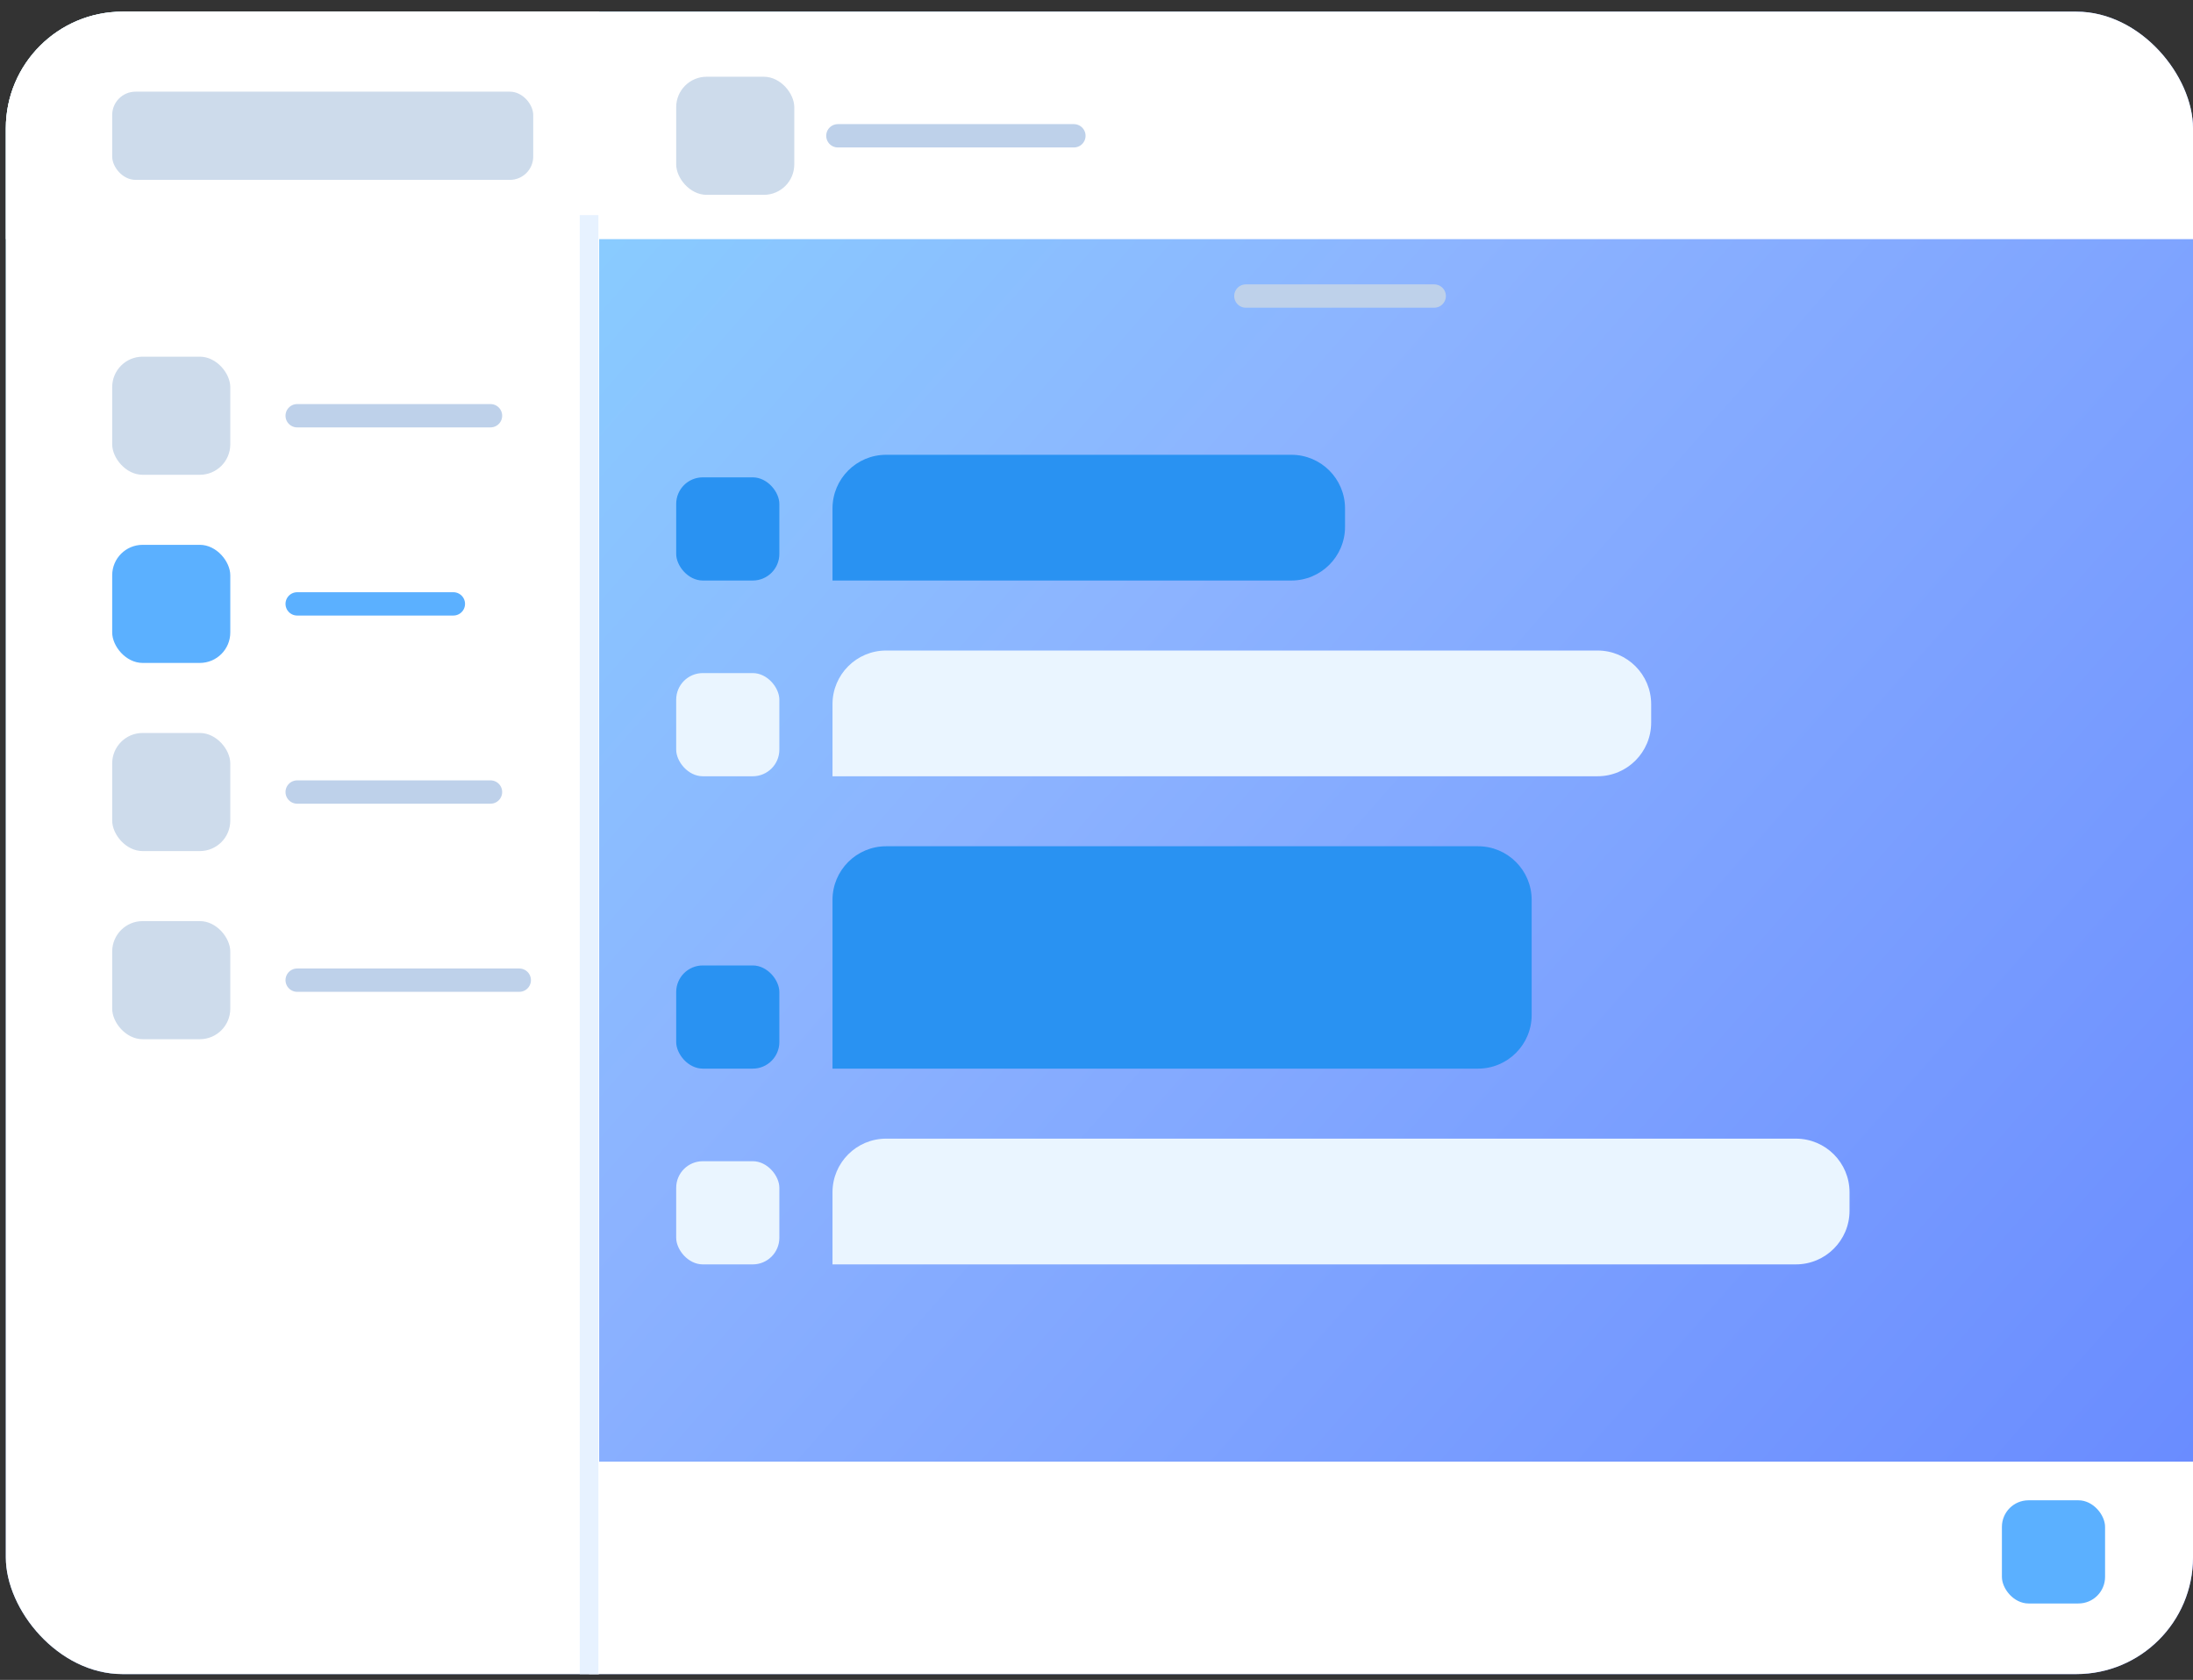 <svg width="94" height="72" viewBox="0 0 94 72" fill="none" xmlns="http://www.w3.org/2000/svg">
<rect x="0" y="0" width="94" height="72" fill="#333333" stroke="none"/>
<g clip-path="url(#clip0_6878_19217)">
<rect x="0.25" y="0.5" width="93.75" height="71.25" rx="5" fill="url(#paint0_linear_6878_19217)"/>
<rect x="-5.516" y="-6.477" width="31.199" height="81.535" fill="white"/>
<path d="M0.25 3.5C0.25 1.843 1.593 0.5 3.25 0.5H90.758C93.519 0.5 95.758 2.739 95.758 5.5V10.249H0.25V3.5Z" fill="white"/>
<path d="M25.25 62.647H94.758V71.75H25.25V62.647Z" fill="white"/>
<rect x="85.809" y="64.302" width="4.422" height="4.422" rx="1.14" fill="#5BB0FF"/>
<rect x="28.984" y="3.289" width="5.062" height="5.062" rx="1.305" fill="#CDDBEB"/>
<path d="M35.914 5.82H40.972H46.031" stroke="#BED1EA" stroke-linecap="round"/>
<rect x="4.809" y="3.929" width="18.047" height="3.78" rx="1" fill="#CDDBEB"/>
<path d="M25.25 9.22V73.041" stroke="#E7F2FF" stroke-width="0.8"/>
<rect x="4.809" y="15.287" width="5.062" height="5.062" rx="1.305" fill="#CDDBEB"/>
<path d="M12.738 17.818H16.882H21.025" stroke="#BED1EA" stroke-linecap="round"/>
<rect x="4.809" y="23.351" width="5.062" height="5.062" rx="1.305" fill="#5BB0FF"/>
<path d="M12.738 25.882H16.086H19.433" stroke="#5BB0FF" stroke-linecap="round"/>
<rect x="4.809" y="31.415" width="5.062" height="5.062" rx="1.305" fill="#CDDBEB"/>
<path d="M12.738 33.946H16.882H21.025" stroke="#BED1EA" stroke-linecap="round"/>
<rect x="4.809" y="39.478" width="5.062" height="5.062" rx="1.305" fill="#CDDBEB"/>
<path d="M12.738 42.009H17.498H22.258" stroke="#BED1EA" stroke-linecap="round"/>
<path d="M53.402 12.688L61.476 12.688" stroke="#BED1EA" stroke-linecap="round"/>
<path d="M35.684 21.792C35.684 20.521 36.713 19.492 37.984 19.492H55.353C56.623 19.492 57.653 20.521 57.653 21.792V22.581C57.653 23.851 56.623 24.881 55.353 24.881H35.684V21.792Z" fill="#2992F2"/>
<rect x="28.984" y="20.459" width="4.422" height="4.422" rx="1.14" fill="#2992F2"/>
<path d="M35.684 30.181C35.684 28.911 36.713 27.881 37.984 27.881H68.475C69.746 27.881 70.775 28.911 70.775 30.181V30.97C70.775 32.24 69.746 33.27 68.475 33.27H35.684V30.181Z" fill="#EAF5FF"/>
<rect x="28.984" y="28.848" width="4.422" height="4.422" rx="1.14" fill="#EAF5FF"/>
<path d="M35.684 51.102C35.684 49.831 36.713 48.802 37.984 48.802H76.978C78.249 48.802 79.278 49.831 79.278 51.102V51.891C79.278 53.161 78.249 54.191 76.978 54.191H35.684V51.102Z" fill="#EAF5FF"/>
<rect x="28.984" y="49.769" width="4.422" height="4.422" rx="1.14" fill="#EAF5FF"/>
<rect x="28.984" y="41.379" width="4.422" height="4.422" rx="1.14" fill="#2992F2"/>
<path d="M35.684 38.57C35.684 37.3 36.713 36.27 37.984 36.27H63.353C64.623 36.27 65.653 37.3 65.653 38.57V43.502C65.653 44.772 64.623 45.801 63.353 45.801H35.684V38.57Z" fill="#2992F2"/>
</g>
<defs>
<linearGradient id="paint0_linear_6878_19217" x1="-0.314" y1="-0.39" x2="88.559" y2="77.925" gradientUnits="userSpaceOnUse">
<stop stop-color="#86E2FF"/>
<stop offset="0.464" stop-color="#8CB3FF"/>
<stop offset="1" stop-color="#6688FF"/>
</linearGradient>
<clipPath id="clip0_6878_19217">
<rect x="0.25" y="0.5" width="93.75" height="71.25" rx="5" fill="white"/>
</clipPath>
</defs>
</svg>
